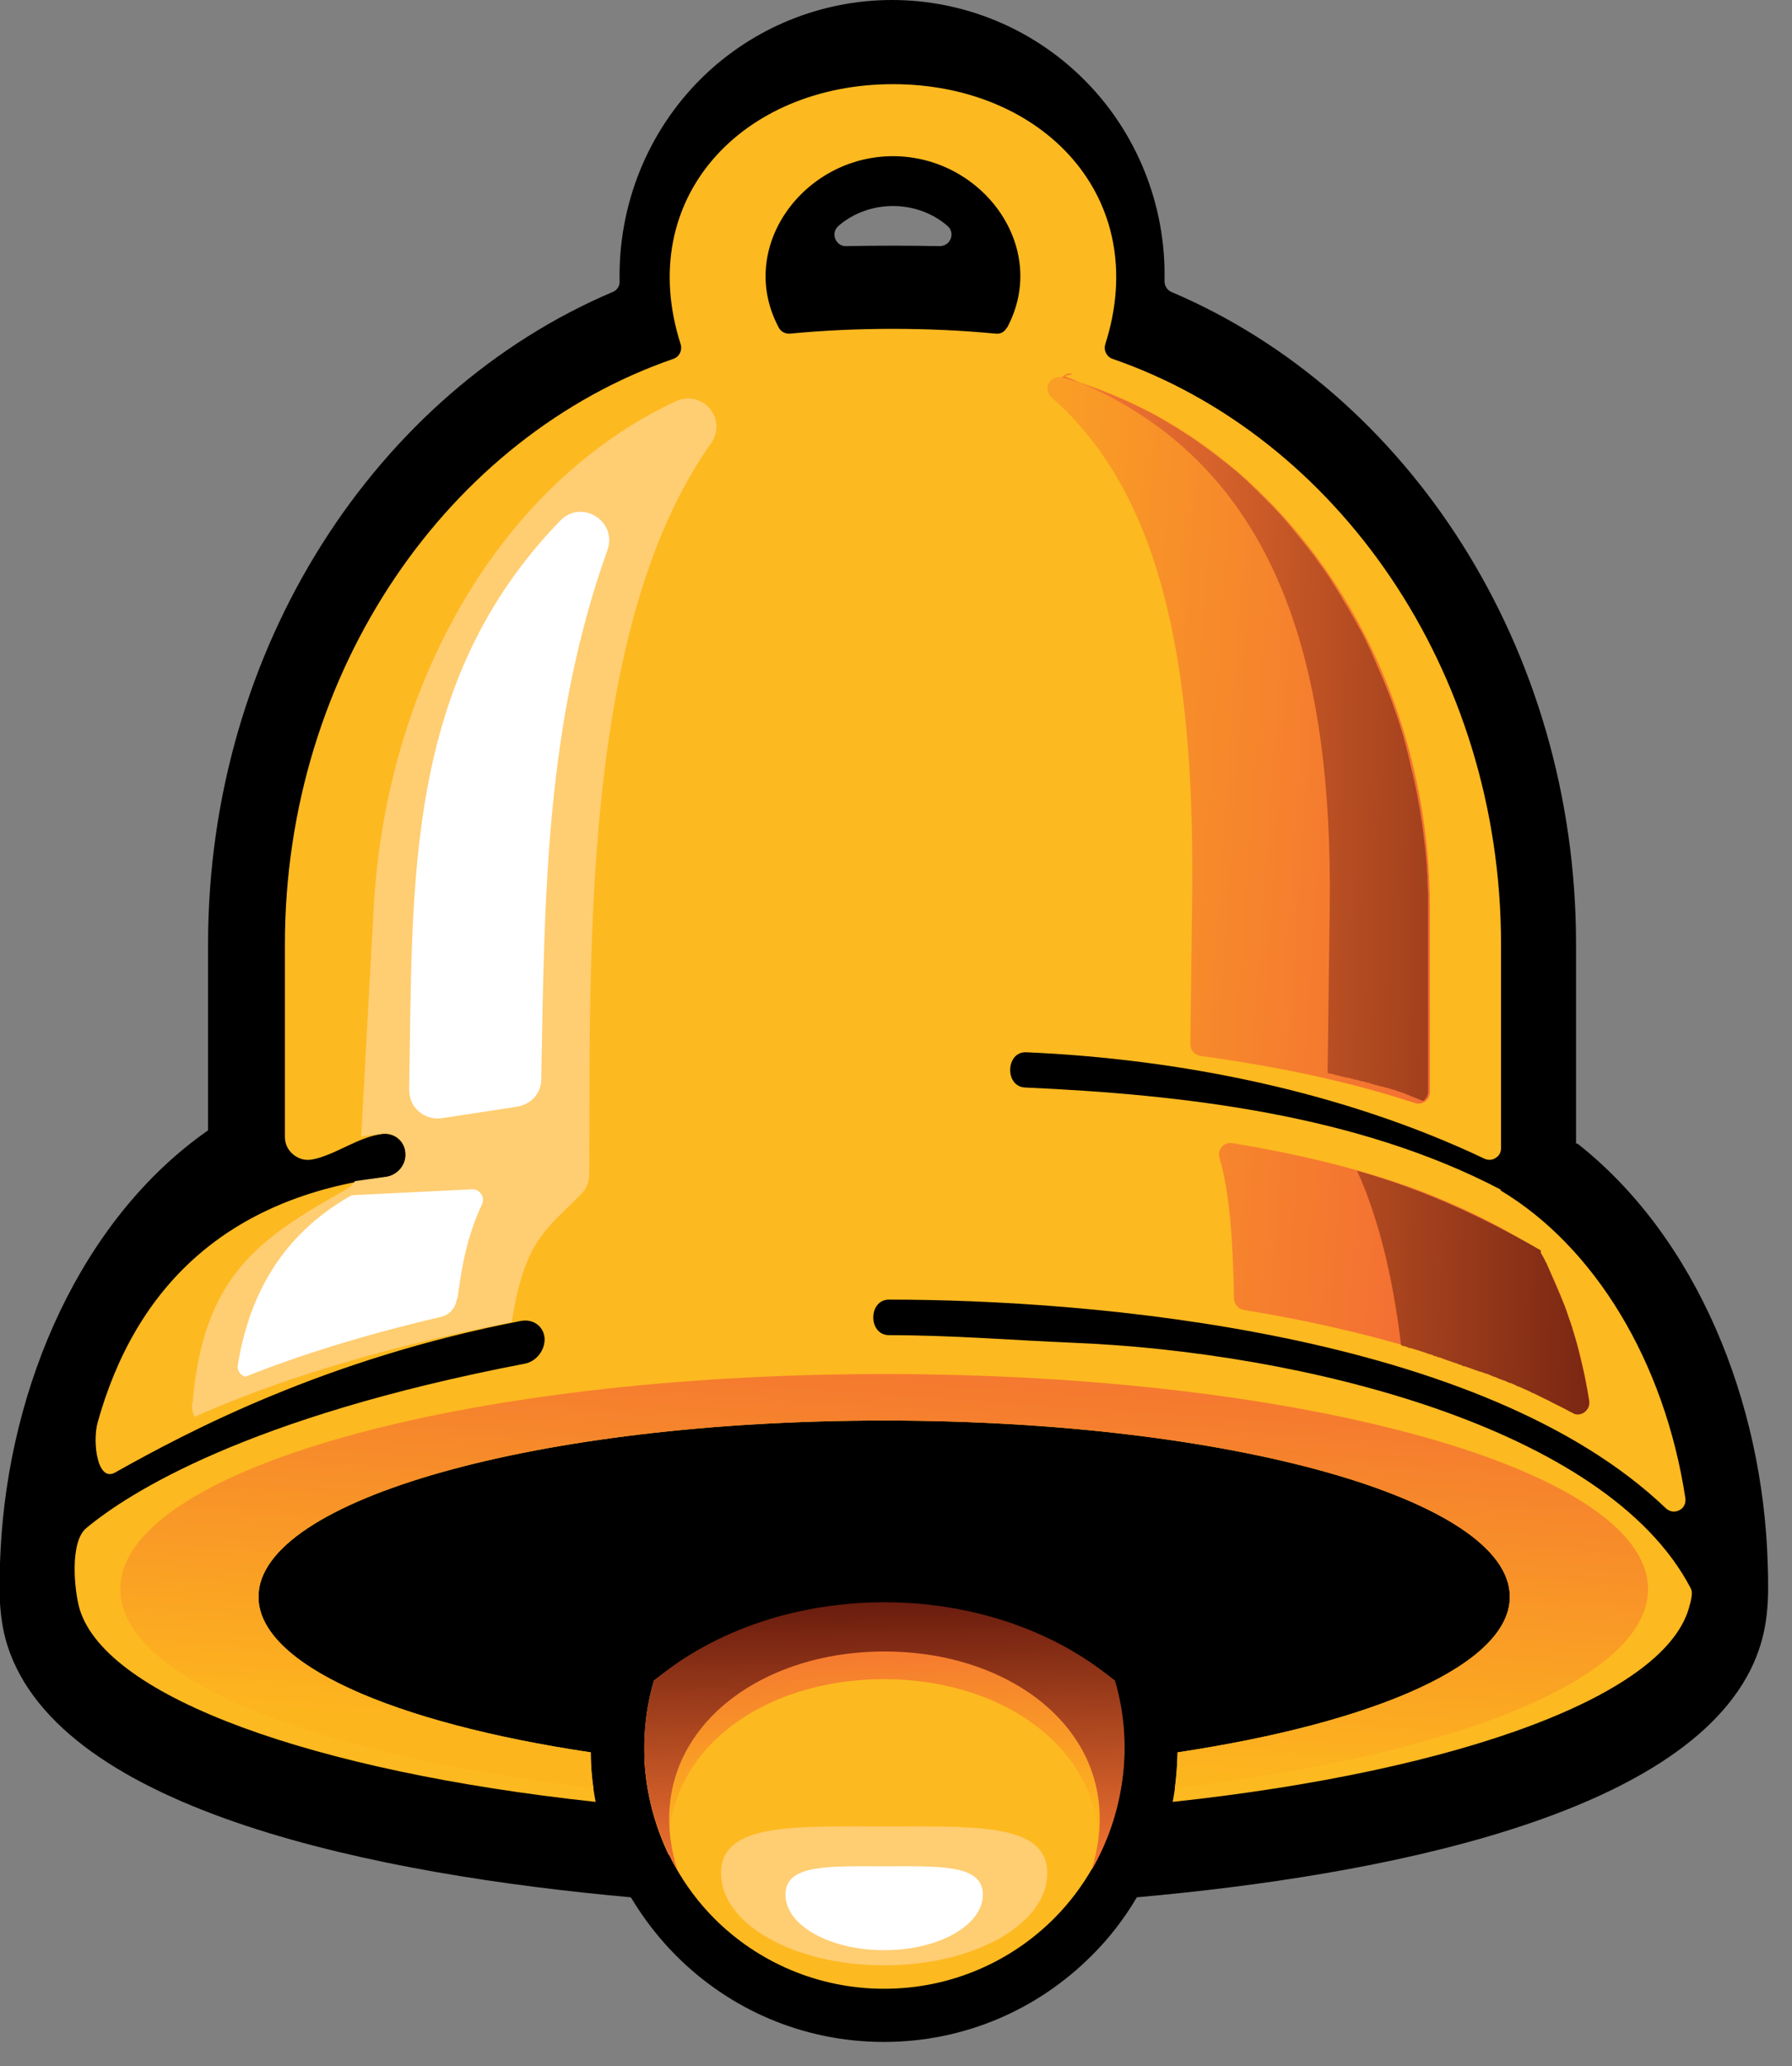 <svg width="59" height="68" viewBox="0 0 59 68" fill="none" xmlns="http://www.w3.org/2000/svg">
<rect x="0" y="0" width="59" height="68" fill="#808080" stroke="none"/>
<g clip-path="url(#clip0_28_1172)">
<path fill-rule="evenodd" clip-rule="evenodd" d="M51.93 37.63C55.87 40.73 58.04 46.13 58.2 51.45C58.24 52.66 58.23 53.63 57.73 54.75C55.46 59.79 45.39 61.73 37.43 62.44C37.01 63.15 36.51 63.8 35.93 64.37C34.18 66.12 31.77 67.2 29.1 67.2C26.43 67.2 24.02 66.12 22.27 64.37C21.69 63.79 21.19 63.14 20.77 62.44C12.56 61.7 1.98 59.65 0.24 54.14C-0.08 53.12 -0.03 52.04 0.02 50.99C0.3 45.57 2.68 40.11 6.85 37.2V31.08C6.85 21.3 12.4 12.91 20.17 9.61C20.32 9.55 20.41 9.41 20.4 9.25C20.35 6.75 21.32 4.32 23.11 2.56C24.78 0.92 27.03 0 29.37 0C31.71 0 33.96 0.92 35.63 2.56C37.42 4.31 38.4 6.75 38.34 9.25C38.34 9.41 38.43 9.55 38.57 9.61C46.34 12.91 51.89 21.3 51.89 31.08V37.64L51.93 37.63ZM27.86 8.1C28.89 8.08 29.92 8.08 30.94 8.1C31.1 8.1 31.24 8.01 31.3 7.86C31.36 7.71 31.32 7.54 31.2 7.44C30.71 7.01 30.06 6.78 29.4 6.78C28.74 6.78 28.09 7.01 27.6 7.44C27.48 7.55 27.44 7.71 27.5 7.86C27.56 8.01 27.7 8.11 27.86 8.1Z" fill="black"/>
<path fill-rule="evenodd" clip-rule="evenodd" d="M33.16 10.78C34.57 8.14 32.34 5.14 29.4 5.14C26.46 5.14 24.23 8.15 25.64 10.78C25.71 10.92 25.86 10.99 26.01 10.98C28.19 10.77 30.6 10.77 32.78 10.98C32.94 11 33.08 10.92 33.15 10.78H33.16ZM55.64 52.79C54.97 55.77 48.09 58.28 38.61 59.3C38.71 58.77 38.76 58.23 38.77 57.67C45.28 56.69 49.71 54.77 49.71 52.55C49.71 49.35 40.49 46.75 29.11 46.75C17.73 46.75 8.51 49.35 8.51 52.55C8.51 54.77 12.94 56.7 19.45 57.67C19.45 58.22 19.51 58.77 19.61 59.3C10.33 58.3 3.54 55.87 2.63 52.98C2.45 52.4 2.28 50.75 2.84 50.29C4.21 49.15 8.1 46.64 17.27 44.88C17.66 44.81 17.95 44.43 17.93 44.04C17.9 43.65 17.56 43.4 17.16 43.47C10.69 44.72 6.16 47.13 3.79 48.46C3.21 48.79 3.04 47.48 3.21 46.83C4.46 42.33 7.49 39.41 12.7 38.74C13.09 38.69 13.39 38.33 13.35 37.94C13.32 37.55 12.98 37.27 12.58 37.32C11.78 37.42 11.01 38.03 10.27 38.16C10.04 38.2 9.83 38.14 9.65 37.99C9.47 37.84 9.38 37.64 9.38 37.41V31.08C9.38 22.05 14.78 14.36 22.17 11.81C22.37 11.74 22.47 11.53 22.41 11.33C20.87 6.51 24.46 2.77 29.4 2.77C34.34 2.77 37.93 6.51 36.39 11.33C36.33 11.53 36.43 11.74 36.63 11.81C44.01 14.36 49.42 22.05 49.42 31.08V37.79C49.42 37.92 49.36 38.04 49.24 38.11C49.13 38.18 49 38.19 48.87 38.13C44.21 35.92 38.85 34.85 33.79 34.63C33.11 34.6 33.07 35.76 33.75 35.79C38.94 36.02 44.7 36.68 49.41 39.15V39.18C52.48 41.02 54.8 44.78 55.49 49.31C55.51 49.47 55.44 49.63 55.29 49.7C55.14 49.78 54.97 49.75 54.85 49.64C48.79 43.84 35.92 42.77 29.27 42.77C28.58 42.77 28.58 43.94 29.27 43.94C31.36 43.94 33.38 44.11 35.33 44.19C42.82 44.49 52.89 46.96 55.66 52.26C55.7 52.33 55.71 52.41 55.7 52.49C55.69 52.59 55.67 52.68 55.65 52.77L55.64 52.79Z" fill="#FDB920"/>
<path fill-rule="evenodd" clip-rule="evenodd" d="M34.97 12.42C41.89 14.3 47.08 21.46 47.08 29.93V35.94C47.08 36.07 47.02 36.17 46.92 36.25C46.82 36.32 46.7 36.34 46.58 36.3C44.36 35.57 41.94 35.08 39.52 34.75C39.33 34.72 39.19 34.56 39.19 34.37L39.25 29.8C39.35 22.39 38.44 16.41 34.62 13.08C34.48 12.96 34.45 12.77 34.53 12.61C34.62 12.45 34.79 12.38 34.97 12.42ZM50.73 41.23C51.5 42.66 52.05 44.31 52.33 46.1C52.35 46.25 52.29 46.38 52.17 46.47C52.05 46.55 51.9 46.56 51.77 46.49C48.64 44.79 44.8 43.74 40.95 43.11C40.77 43.08 40.64 42.93 40.63 42.74C40.59 40.83 40.5 39.31 40.15 38.1C40.11 37.97 40.15 37.84 40.23 37.74C40.32 37.64 40.44 37.6 40.58 37.62C42.63 37.96 44.65 38.43 46.48 39.09C47.51 39.46 48.81 40.05 49.76 40.6L50.59 41.08C50.65 41.12 50.7 41.16 50.73 41.23Z" fill="url(#paint0_linear_28_1172)"/>
<path fill-rule="evenodd" clip-rule="evenodd" d="M34.94 12.41C35.17 12.48 35.41 12.55 35.64 12.62H35.66C35.76 12.66 35.86 12.7 35.96 12.73L36.03 12.76C36.12 12.79 36.2 12.82 36.29 12.86L36.36 12.89C36.44 12.92 36.53 12.96 36.62 12.99L36.7 13.03C36.78 13.06 36.86 13.1 36.94 13.13L37.03 13.17C37.1 13.2 37.18 13.24 37.25 13.27L37.35 13.32C37.42 13.35 37.49 13.39 37.56 13.42L37.66 13.47C37.73 13.51 37.8 13.54 37.87 13.58L37.97 13.63C38.05 13.67 38.12 13.71 38.19 13.75L38.27 13.8C38.35 13.84 38.42 13.89 38.49 13.93L38.57 13.98C38.65 14.03 38.73 14.07 38.8 14.12L38.86 14.16C38.95 14.22 39.05 14.28 39.14 14.34H39.15C39.35 14.48 39.55 14.62 39.74 14.76C39.84 14.83 39.93 14.9 40.03 14.98L40.06 15C40.14 15.06 40.22 15.13 40.3 15.19L40.38 15.25C40.45 15.3 40.51 15.36 40.58 15.41L40.68 15.49C40.74 15.54 40.79 15.59 40.85 15.64L40.95 15.73C41.01 15.78 41.07 15.83 41.12 15.89L41.2 15.97C41.26 16.02 41.31 16.08 41.37 16.13L41.47 16.23L41.62 16.38L41.72 16.48L41.88 16.64L41.97 16.74L42.13 16.91L42.22 17.01L42.36 17.17L42.46 17.29C42.51 17.34 42.55 17.39 42.59 17.45L42.69 17.57C42.74 17.63 42.78 17.68 42.83 17.74L42.91 17.84C42.96 17.9 43.01 17.97 43.06 18.03L43.13 18.12C43.18 18.18 43.23 18.25 43.28 18.31L43.35 18.41C43.42 18.51 43.49 18.61 43.56 18.7C43.63 18.8 43.69 18.89 43.76 18.99L43.85 19.14C43.89 19.2 43.92 19.25 43.96 19.31L44.04 19.44L44.15 19.62L44.23 19.76L44.34 19.94L44.43 20.09L44.53 20.27L44.62 20.42L44.71 20.59L44.8 20.75L44.89 20.92L44.97 21.08L45.05 21.25L45.13 21.42L45.21 21.6L45.28 21.76L45.36 21.95L45.43 22.11L45.51 22.29L45.58 22.46L45.66 22.66L45.72 22.81C45.75 22.89 45.78 22.97 45.81 23.04L45.85 23.16C45.88 23.25 45.92 23.35 45.95 23.44L45.98 23.52C46.02 23.64 46.06 23.76 46.1 23.89C46.14 24.01 46.18 24.14 46.21 24.26L46.24 24.37C46.27 24.46 46.29 24.55 46.31 24.63L46.35 24.79L46.4 25L46.44 25.18L46.49 25.38L46.53 25.55C46.55 25.62 46.56 25.7 46.58 25.77L46.61 25.92L46.66 26.16L46.69 26.33L46.73 26.53L46.76 26.72L46.79 26.93L46.82 27.1L46.85 27.32L46.87 27.49L46.9 27.72L46.92 27.89L46.94 28.11L46.96 28.29C46.96 28.36 46.97 28.44 46.98 28.51V28.69C47 28.77 47 28.85 47 28.92V29.09C47.01 29.19 47.01 29.29 47.02 29.39V29.5C47.02 29.64 47.02 29.77 47.02 29.91V35.92C47.02 36.05 46.96 36.15 46.86 36.23H46.84L46.79 36.21L46.74 36.19L46.7 36.17L46.65 36.15H46.64L46.6 36.13L46.55 36.11H46.53L46.5 36.09L46.45 36.07H46.43L46.41 36.05L46.36 36.03H46.33L46.31 36.01L46.26 35.99H46.22L46.21 35.97L46.16 35.95H46.12V35.94L46.07 35.92H46.02V35.9H45.97L45.92 35.87L45.88 35.86H45.83L45.82 35.84H45.78L45.73 35.81H45.71L45.68 35.8H45.63L45.61 35.78H45.58L45.53 35.76H45.5L45.48 35.75H45.43L45.39 35.73H45.38L45.33 35.71H45.29V35.7H45.24L45.19 35.67H45.14L45.09 35.64L45.04 35.63H44.99L44.98 35.61H44.94L44.89 35.59H44.87L44.84 35.58H44.79L44.77 35.56H44.74L44.69 35.54H44.66L44.64 35.53H44.59L44.54 35.5H44.49L44.45 35.48L44.4 35.47H44.35V35.46H44.3L44.25 35.44L44.2 35.43H44.15V35.41H44.11L44.01 35.38H43.96L43.94 35.36H43.91L43.86 35.34H43.83L43.81 35.33H43.76L43.72 35.31H43.71L43.78 29.91C43.88 22.06 42.2 15.11 35.02 12.37C35.1 12.31 35.21 12.28 35.32 12.3L34.94 12.41ZM50.73 41.23L50.77 41.3L50.81 41.37L50.85 41.44L50.88 41.51L50.92 41.58L50.95 41.65L50.98 41.72L51.01 41.79L51.04 41.86L51.07 41.93L51.1 42L51.13 42.07L51.16 42.14L51.19 42.21L51.22 42.28L51.25 42.35L51.28 42.42L51.31 42.49L51.34 42.56L51.37 42.63L51.4 42.7L51.43 42.77L51.49 42.92L51.52 42.99C51.55 43.06 51.57 43.14 51.6 43.22L51.65 43.37L51.68 43.45C51.71 43.53 51.73 43.6 51.76 43.68L51.78 43.76C51.83 43.91 51.87 44.07 51.92 44.23L51.94 44.31C51.96 44.39 51.98 44.47 52 44.55C52.13 45.06 52.24 45.58 52.32 46.11C52.34 46.26 52.28 46.39 52.16 46.48C52.06 46.55 51.94 46.57 51.83 46.53L51.7 46.46H51.68L51.66 46.44C51.58 46.4 51.5 46.35 51.41 46.31L51.37 46.29C51.27 46.24 51.17 46.19 51.07 46.14L50.92 46.06H50.91C50.77 45.99 50.63 45.92 50.49 45.85H50.47C50.37 45.79 50.26 45.74 50.16 45.7L50.07 45.66L50.01 45.63H49.98C49.89 45.58 49.81 45.54 49.72 45.51H49.69L49.55 45.44H49.54H49.53L49.45 45.41L49.37 45.38L49.28 45.34L49.21 45.31H49.19L49.1 45.27L49.05 45.25L49.01 45.23L48.92 45.2H48.89L48.83 45.17L48.74 45.14H48.72L48.64 45.11L48.55 45.08L48.27 44.98L48.21 44.96H48.17L48.08 44.91H48.04L47.99 44.88L47.9 44.85H47.88L47.81 44.82L47.72 44.79L47.63 44.76L47.55 44.73H47.54L47.45 44.69L47.39 44.67H47.36L47.27 44.63H47.23L47.18 44.6L47.09 44.57H47.06L46.99 44.54L46.9 44.51L46.81 44.48L46.73 44.45H46.72L46.43 44.36H46.38L46.33 44.33L46.23 44.3H46.2L46.13 44.27C45.85 41.94 45.36 40.02 44.68 38.53H44.7L44.78 38.56H44.79C46.88 39.16 48.78 40.03 50.66 41.11H50.68V41.12L50.7 41.13C50.7 41.13 50.72 41.15 50.73 41.15V41.23Z" fill="url(#paint1_linear_28_1172)"/>
<path fill-rule="evenodd" clip-rule="evenodd" d="M6.34 46.18C6.68 42.02 8.51 40.76 11.37 39.16C11.5 39.09 11.61 38.99 11.69 38.87C12.02 38.82 12.36 38.78 12.7 38.73C13.09 38.68 13.39 38.32 13.35 37.93C13.32 37.54 12.98 37.26 12.58 37.31C12.35 37.34 12.12 37.37 11.89 37.4L12.3 29.92C12.71 22.37 16.56 15.86 22.26 13.2C22.65 13.02 23.1 13.12 23.37 13.45C23.65 13.78 23.66 14.24 23.41 14.59C19.06 20.72 19.45 31.79 19.4 38.65C19.4 38.9 19.31 39.12 19.13 39.3C17.96 40.49 17.27 40.83 16.85 43.51C12.15 44.43 8.78 45.57 6.4 46.63C6.34 46.49 6.31 46.33 6.32 46.17L6.34 46.18Z" fill="#FFCD72"/>
<path fill-rule="evenodd" clip-rule="evenodd" d="M15.06 42.75C15.21 41.64 15.37 40.71 15.87 39.63C15.92 39.52 15.91 39.39 15.84 39.29C15.77 39.19 15.66 39.13 15.53 39.14L11.66 39.33C11.6 39.33 11.55 39.35 11.5 39.38C9.35 40.62 8.22 42.52 7.83 44.92C7.81 45.04 7.85 45.16 7.95 45.24C7.99 45.27 8.03 45.3 8.07 45.31C9.75 44.64 11.86 43.96 14.51 43.34C14.8 43.27 15 43.05 15.04 42.75H15.06Z" fill="white"/>
<path fill-rule="evenodd" clip-rule="evenodd" d="M18.45 17.13C13.28 22.46 13.6 29.04 13.47 35.83C13.47 36.12 13.56 36.38 13.78 36.57C14 36.76 14.26 36.84 14.55 36.8L17.03 36.42C17.47 36.35 17.81 35.99 17.82 35.55C17.93 29.56 17.94 23.86 20 18.1C20.15 17.68 20 17.23 19.61 16.99C19.23 16.75 18.76 16.81 18.45 17.13Z" fill="white"/>
<path fill-rule="evenodd" clip-rule="evenodd" d="M29.11 45.22C43 45.22 54.26 48.39 54.26 52.3C54.26 55.26 47.82 57.79 38.68 58.85C38.73 58.46 38.76 58.07 38.77 57.67C45.28 56.69 49.71 54.77 49.71 52.55C49.71 49.35 40.49 46.75 29.11 46.75C17.73 46.75 8.51 49.35 8.51 52.55C8.51 54.77 12.94 56.7 19.45 57.67C19.45 58.07 19.48 58.47 19.54 58.85C10.4 57.79 3.96 55.25 3.96 52.3C3.96 48.39 15.22 45.22 29.11 45.22Z" fill="url(#paint2_linear_28_1172)"/>
<path fill-rule="evenodd" clip-rule="evenodd" d="M36.7 55.31C32.59 52.08 25.64 52.08 21.53 55.31C20.72 58.05 21.49 61.1 23.52 63.14C24.95 64.57 26.93 65.45 29.11 65.45C31.29 65.45 33.27 64.57 34.7 63.14C36.74 61.1 37.51 58.04 36.69 55.31H36.7Z" fill="#FDB920"/>
<path fill-rule="evenodd" clip-rule="evenodd" d="M36.7 56.21C32.59 52.77 25.64 52.77 21.53 56.21C21.36 56.79 21.26 57.38 21.22 57.97C21.28 59.04 21.56 60.1 22.03 61.07C21.82 57.66 25.07 55.26 29.1 55.26C33.13 55.26 36.38 57.66 36.17 61.07C36.65 60.1 36.92 59.04 36.98 57.97C36.95 57.38 36.85 56.79 36.67 56.21H36.7Z" fill="url(#paint3_linear_28_1172)"/>
<path fill-rule="evenodd" clip-rule="evenodd" d="M36.7 55.31C32.59 51.87 25.64 51.87 21.53 55.31C20.91 57.41 21.21 59.69 22.31 61.56C20.99 57.43 24.56 54.35 29.12 54.35C33.68 54.35 37.25 57.43 35.93 61.56C37.02 59.69 37.33 57.4 36.71 55.31H36.7Z" fill="url(#paint4_linear_28_1172)"/>
<path fill-rule="evenodd" clip-rule="evenodd" d="M29.11 60.11C32.07 60.11 34.48 59.98 34.48 61.65C34.48 63.32 32.08 64.68 29.11 64.68C26.14 64.68 23.74 63.32 23.74 61.65C23.74 59.98 26.14 60.11 29.11 60.11Z" fill="#FFCD72"/>
<path fill-rule="evenodd" clip-rule="evenodd" d="M29.11 61.42C30.9 61.42 32.36 61.34 32.36 62.35C32.36 63.36 30.91 64.18 29.11 64.18C27.31 64.18 25.86 63.36 25.86 62.35C25.86 61.34 27.31 61.42 29.11 61.42Z" fill="white"/>
</g>
<defs>
<linearGradient id="paint0_linear_28_1172" x1="47.51" y1="29.76" x2="27.04" y2="28.33" gradientUnits="userSpaceOnUse">
<stop stop-color="#F36E33"/>
<stop offset="1" stop-color="#FDB51E"/>
</linearGradient>
<linearGradient id="paint1_linear_28_1172" x1="57.18" y1="29.71" x2="35.68" y2="29.34" gradientUnits="userSpaceOnUse">
<stop stop-color="#5A120A"/>
<stop offset="1" stop-color="#F37432"/>
</linearGradient>
<linearGradient id="paint2_linear_28_1172" x1="29.77" y1="42.9" x2="28.74" y2="57.63" gradientUnits="userSpaceOnUse">
<stop stop-color="#F36E33"/>
<stop offset="1" stop-color="#FDB51E"/>
</linearGradient>
<linearGradient id="paint3_linear_28_1172" x1="28.86" y1="53.19" x2="29.22" y2="60" gradientUnits="userSpaceOnUse">
<stop stop-color="#F36E33"/>
<stop offset="1" stop-color="#FDB51E"/>
</linearGradient>
<linearGradient id="paint4_linear_28_1172" x1="29.01" y1="51.77" x2="29.18" y2="61.42" gradientUnits="userSpaceOnUse">
<stop stop-color="#5A120A"/>
<stop offset="1" stop-color="#F37432"/>
</linearGradient>
<clipPath id="clip0_28_1172">
<rect width="58.22" height="67.21" fill="white"/>
</clipPath>
</defs>
</svg>
